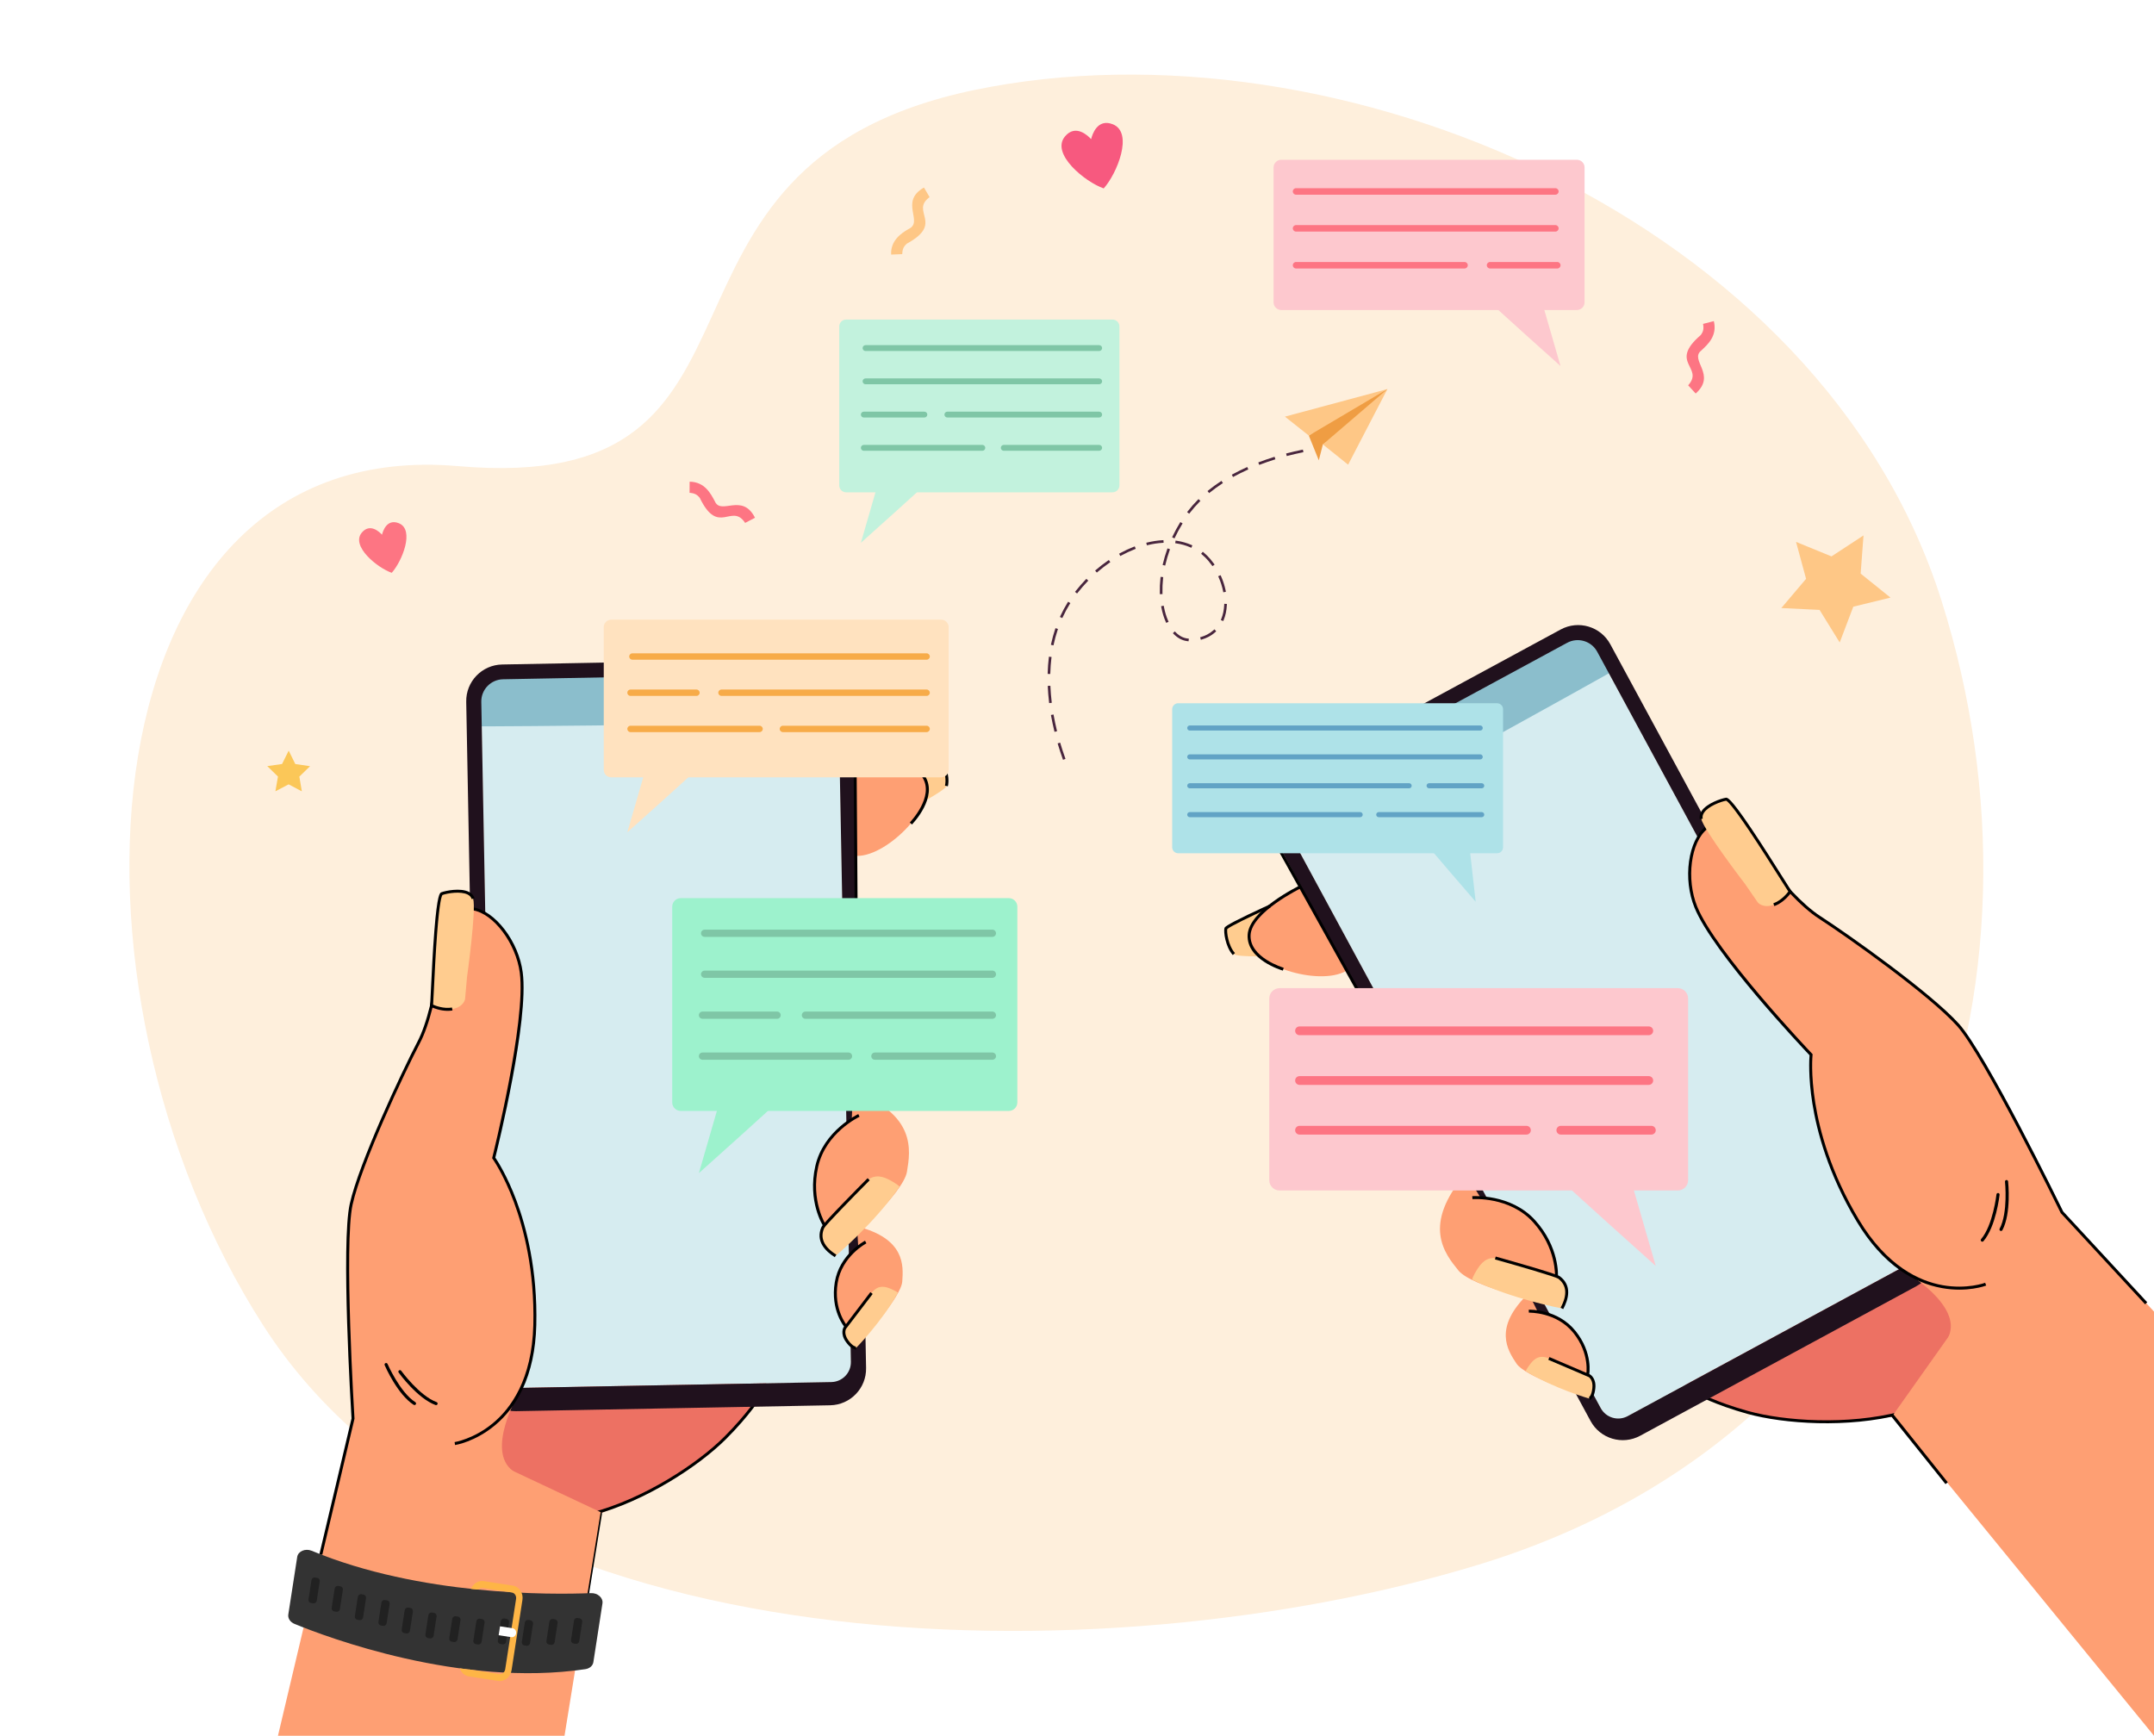 <?xml version="1.0" encoding="utf-8"?>
<!-- Generator: Adobe Illustrator 27.5.0, SVG Export Plug-In . SVG Version: 6.00 Build 0)  -->
<svg version="1.1" id="Layer_1" xmlns="http://www.w3.org/2000/svg" xmlns:xlink="http://www.w3.org/1999/xlink" x="0px" y="0px"
	 viewBox="0 0 2481.75 2000" style="enable-background:new 0 0 2481.75 2000;" xml:space="preserve">
<rect x="0" style="fill:#FFFFFF;" width="2481.75" height="2000"/>
<g>
	<path style="fill:#FEEFDC;" d="M1703.669,1802.844c-431.914,131.974-1143.527,123.934-1400.185-275.311
		c-252-392-208-1028,224.42-990.435c401.525,34.881,178.016-347.376,595.58-433.564c417.564-86.188,974.881,149.84,1113.466,588.643
		S2219.996,1645.078,1703.669,1802.844z"/>
	<g>
		<g>
			<path style="fill:#ED7163;" d="M654.612,1757.351c0,0,179.911-55.016,228.518-164.906
				c48.607-109.889-145.896-155.356-143.164-154.914s-208.279,22.394-227.241,52.971c-18.962,30.577-101.156,157.464-76.567,161.439
				C460.748,1655.917,654.612,1757.351,654.612,1757.351z"/>
		</g>
		<g>
			<path style="fill:#FFCC8F;" d="M1026.966,877.931c0,0,50.62-4.946,56.994-2.463c6.374,2.483,7.288,24.898,6.475,30.142
				c-0.814,5.243-43.88,27.457-43.88,27.457L1026.966,877.931z"/>
		</g>
		<g>
			<path style="fill:#FE9F73;" d="M982.84,876.129c0,0,68.221-5.791,83.37,21.891c15.149,27.681-42.341,88.474-78.742,88.196
				C951.068,985.937,982.84,876.129,982.84,876.129z"/>
		</g>
		<g>
			<path d="M1050.691,950.043c1.25-1.28,30.438-31.629,15.067-55.857c-15.193-23.946-77.985-20.096-80.649-19.92l0.224,3.404
				c0.633-0.043,63.432-3.904,77.545,18.344c13.925,21.95-14.341,51.353-14.628,51.647L1050.691,950.043z"/>
		</g>
		<g>
			<path d="M1088.77,905.238c2.527-11.303-3.699-26.008-5.864-28.409c-3.453-1.156-31.151,0.56-55.785,2.8l-0.309-3.397
				c0.136-0.013,13.778-1.249,27.563-2.166c28.593-1.902,29.899-0.659,30.763,0.167c2.979,2.842,9.771,19.184,6.962,31.749
				L1088.77,905.238z M1083.018,876.872L1083.018,876.872L1083.018,876.872z"/>
		</g>
		<g>
			
				<rect x="634.305" y="1789.854" transform="matrix(0.16 -0.987 0.987 0.16 -1193.674 2180.907)" width="99.634" height="3.411"/>
		</g>
		<g>
			<path d="M682.44,1746.103c61.812-16.455,123.219-57.123,154.117-87.947c27.36-27.292,40.628-48.636,40.758-48.849l-2.904-1.789
				c-0.129,0.209-13.212,21.24-40.263,48.223c-30.586,30.511-91.382,70.772-152.586,87.064L682.44,1746.103z"/>
		</g>
		<g>
			<g>
				<g>
					<path style="fill:#D6ECF0;" d="M554.376,799.852c0.002-0.255,0.01-0.509,0.024-0.761c0.346-8.555,7.049-15.509,15.586-16.176
						c0.252-0.023,0.506-0.04,0.761-0.053c0.085-0.003,0.166-0.016,0.251-0.017l377.486-7.099c0.085-0.002,0.167,0.008,0.251,0.008
						c0.255,0.003,0.51,0.01,0.762,0.024c8.555,0.346,15.515,7.042,16.183,15.579c0.023,0.252,0.041,0.505,0.053,0.76
						c0.003,0.085,0.016,0.166,0.018,0.251l14.76,784.885c0.154,8.164-6.341,14.9-14.498,15.054l-381.831,7.18
						c-8.157,0.153-14.9-6.334-15.054-14.498l-14.76-784.885C554.366,800.019,554.376,799.937,554.376,799.852z"/>
				</g>
			</g>
			<g>
				<path style="fill:#8BBECC;" d="M972.174,787.389l-31.271-20.56l-367.79,7.865l-31.728,28.983c0,0,3.733,32.774,5.765,33.236
					c2.032,0.462,429.06-2.604,428.92-9.172C975.929,821.173,972.174,787.389,972.174,787.389z"/>
			</g>
			<g style="opacity:0.5;">
				<g>
					<g>
						<g>
							<g>
								<path style="fill:#FFFFFF;" d="M933.055,805.567c0.043,2.306,1.453,4.264,3.446,5.113c0.712,0.308,1.507,0.474,2.339,0.458
									c0.824-0.015,1.604-0.211,2.312-0.546c1.96-0.916,3.303-2.934,3.259-5.24c-0.059-3.137-2.656-5.63-5.785-5.571
									C935.49,799.841,932.996,802.43,933.055,805.567z"/>
							</g>
						</g>
					</g>
				</g>
				<g>
					<g>
						<g>
							<g>
								<path style="fill:#FFFFFF;" d="M915.487,805.897c0.043,2.306,1.453,4.264,3.446,5.113c0.712,0.308,1.507,0.474,2.339,0.458
									c0.831-0.016,1.62-0.211,2.32-0.546c1.96-0.923,3.295-2.933,3.252-5.239c-0.059-3.137-2.648-5.63-5.785-5.572
									C917.921,800.171,915.428,802.76,915.487,805.897z"/>
							</g>
						</g>
					</g>
				</g>
				<g>
					<g>
						<g>
							<g>
								<path style="fill:#FFFFFF;" d="M897.919,806.228c0.043,2.306,1.453,4.264,3.446,5.113c0.712,0.308,1.508,0.474,2.339,0.458
									c0.831-0.016,1.62-0.211,2.32-0.546c1.96-0.923,3.295-2.934,3.252-5.239c-0.059-3.137-2.648-5.63-5.785-5.571
									C900.353,800.502,897.86,803.09,897.919,806.228z"/>
							</g>
						</g>
					</g>
				</g>
			</g>
			<g>
				<g>
					<g>
						<g>
							<g>
								<path style="fill:#20111D;" d="M554.53,808.715c-0.266-14.117,10.962-25.767,25.072-26.032l360.279-6.775
									c14.109-0.265,25.767,10.954,26.033,25.071l14.445,768.148c0.238,12.651-9.828,23.094-22.478,23.332l-365.573,6.875
									c-12.643,0.238-23.094-9.82-23.332-22.471L554.53,808.715z M537.166,808.61l14.594,776.053
									c0.438,23.285,19.662,41.801,42.948,41.363l361.784-6.804c23.278-0.438,41.801-19.663,41.363-42.948l-14.594-776.054
									c-0.438-23.285-19.671-41.8-42.948-41.363l-361.784,6.803C555.243,766.1,536.728,785.325,537.166,808.61z"/>
							</g>
						</g>
					</g>
				</g>
			</g>
		</g>
		<path style="fill:#FE9F73;" d="M616.181,1526.858c3.048-122.867-47.338-192.69-47.338-192.69s39.284-156.251,31.722-213.552
			c-6.964-52.825-62.265-101.544-85.033-55.082c-1.923,3.93-3.619,8.545-5.027,13.889c0,0-3.886,41.292-13.31,79.219
			c-3.919,15.795-8.805,31.003-14.768,42.4c-20.281,38.779-67.561,140.466-77.807,186.475c-10.245,46,2.104,247.051,2.104,247.051
			L320.26,2000h330.159l41.654-257.618l-168.042-79.033C524.031,1663.348,613.143,1649.718,616.181,1526.858z"/>
		<g>
			<path style="fill:#FE9F73;" d="M461.693,1588.38c21.02-1.784,87.966-15.146,99.826,2.32c11.861,17.466,35.406,16.09,35.406,16.09
				s-37.438,64.741-6.113,87.965c31.325,23.224-86.476,14.542-85.932,11.175C505.425,1702.563,440.673,1590.164,461.693,1588.38z"/>
		</g>
		<g>
			<g>
				<path style="fill:#FE9F73;" d="M987.469,1413.12c55.451,14.061,53.396,45.072,52.092,63.422
					c-1.304,18.349-46.135,66.891-46.135,66.891s-24.681-7.151-30.273-45.557c-5.592-38.406,25.641-61.748,25.641-61.748
					L987.469,1413.12z"/>
			</g>
			<g>
				<path style="fill:#FFCC8F;" d="M1005.519,1488.066c5.464-5.731,11.308-6.964,19.917-3.391c2.805,1.164,6.849,3.024,9.123,4.788
					c-18.298,33.329-48.171,63.653-48.171,63.653l-1.504-0.435c-2.976-1.691-6.295-4.106-8.914-7.417
					c-6.815-8.615-2.628-15.008-2.628-15.008L1005.519,1488.066z"/>
			</g>
		</g>
		<g>
			<g>
				<path style="fill:#FE9F73;" d="M981.424,1288.807l1.244-31.373c73.331,26.393,66.446,68.172,62.253,92.88
					c-4.193,24.709-71.396,84.605-71.396,84.605s-32.521-12.958-35.029-65.773C935.988,1316.329,981.424,1288.807,981.424,1288.807z
					"/>
			</g>
			<g>
				<path style="fill:#FFCC8F;" d="M997.239,1361.442c8.166-7.049,16.253-7.948,27.455-1.967c3.649,1.948,8.887,5.006,11.738,7.698
					c-29.216,42.774-73.729,79.945-73.729,79.945l-1.981-0.788c-3.812-2.686-7.993-6.399-11.107-11.236
					c-8.103-12.582-1.581-20.697-1.581-20.697L997.239,1361.442z"/>
			</g>
		</g>
		<g>
			<g>
				<path style="fill:#FE9F73;" d="M986.673,1085.342c74.48,22.951,67.889,66.397,64.851,91.274
					c-3.038,24.877-67.38,87.836-67.38,87.836s-33.089-11.431-38.053-64.072c-4.964-52.641,40.782-86.315,40.782-86.315
					L986.673,1085.342z"/>
			</g>
			<g>
				<path style="fill:#FFCC8F;" d="M1004.412,1189.952c7.829-7.422,15.866-8.696,27.333-3.243c3.736,1.777,9.11,4.587,12.084,7.143
					c-27.193,44.088-69.928,83.29-69.928,83.29l-2.016-0.695c-3.933-2.506-8.282-6.021-11.618-10.706
					c-8.679-12.191-2.543-20.601-2.543-20.601L1004.412,1189.952z"/>
			</g>
		</g>
		<g>
			<path d="M988.899,1283.7l1.425,3.099c-0.387,0.179-38.774,18.257-47.611,57.474c-8.857,39.305,8.632,66.698,8.81,66.971
				l-2.854,1.868c-0.759-1.158-18.472-28.81-9.283-69.59C948.6,1302.63,988.497,1283.885,988.899,1283.7z"/>
		</g>
		<g>
			<path d="M999.611,1357.552l2.418,2.405c-19.464,19.568-50.912,51.839-52.435,55.129c-4.999,11.337-0.284,21.628,14.014,30.586
				l-1.81,2.891c-10.971-6.873-22.536-18.5-15.325-34.853C948.534,1409.033,991.099,1366.109,999.611,1357.552z"/>
		</g>
		<g>
			<path d="M995.311,1106.284l1.953,2.797c-0.365,0.255-36.56,25.863-47.397,61.138c-10.783,35.092,11.046,71.356,11.268,71.719
				l-2.908,1.783c-0.939-1.531-22.862-37.915-11.621-74.503C957.794,1132.8,993.784,1107.349,995.311,1106.284z"/>
		</g>
		<g>
			<path d="M954.467,1248.755c-1.003,4.751-3.353,15.875,18.516,29.825l1.835-2.875c-19.879-12.681-17.871-22.186-17.014-26.245
				c0.069-0.33,0.132-0.63,0.181-0.902c1.423-3.67,29.98-37.163,47.711-57.484l-2.569-2.243
				c-14.35,16.447-47.802,55.126-48.488,59.067C954.594,1248.152,954.534,1248.438,954.467,1248.755z M957.999,1248.483
				c-0.001,0.006-0.002,0.011-0.003,0.017C957.998,1248.494,957.998,1248.489,957.999,1248.483z"/>
		</g>
		<g>
			<path d="M996.652,1429.608l1.569,3.029c-0.28,0.145-28.07,14.868-33.08,45.47c-5.003,30.567,10.677,49.078,10.834,49.259
				l-2.571,2.242c-0.693-0.795-16.903-19.83-11.629-52.052C967.058,1445.281,995.446,1430.233,996.652,1429.608z"/>
		</g>
		<g>
			<path d="M1002.777,1488.848l2.712,2.068l-30.718,40.277c-0.324,0.619-2.69,5.715,2.584,13.077
				c5.356,7.476,8.695,7.172,8.728,7.168c-0.06,0.007-0.09,0.018-0.09,0.018l0.786,3.319c-0.258,0.061-0.849,0.153-1.727,0.011
				c-2.086-0.337-5.791-1.996-10.47-8.529c-6.891-9.619-2.88-16.583-2.707-16.874L1002.777,1488.848z"/>
		</g>
		<g>
			<rect x="984.075" y="799.082" transform="matrix(1 -0.007 0.007 1 -6.707 6.961)" width="3.41" height="314.988"/>
		</g>
		<g>
			<g>
				<g>
					<g>
						<g>
							<path style="fill:#000100;" d="M444.146,1570.656c0.911-0.394,1.97,0.025,2.365,0.936
								c0.141,0.326,14.304,32.713,32.038,44.069c0.837,0.536,1.08,1.648,0.544,2.484c-0.18,0.282-0.426,0.496-0.704,0.636
								c-0.549,0.276-1.225,0.264-1.78-0.091c-18.662-11.952-32.806-44.299-33.399-45.67
								C442.815,1572.108,443.237,1571.057,444.146,1570.656z"/>
						</g>
					</g>
				</g>
			</g>
		</g>
		<g>
			<g>
				<g>
					<g>
						<g>
							<path style="fill:#000100;" d="M462.248,1579.452c0.208,0.288,21.025,28.855,40.791,36.119
								c0.933,0.344,1.411,1.377,1.067,2.309c-0.163,0.447-0.485,0.788-0.879,0.986c-0.429,0.216-0.943,0.261-1.429,0.082
								c-20.802-7.645-41.592-36.179-42.466-37.389c-0.582-0.806-0.401-1.929,0.404-2.511
								C460.543,1578.462,461.667,1578.647,462.248,1579.452z"/>
						</g>
					</g>
				</g>
			</g>
		</g>
		<g>
			<path style="fill:#ED7163;" d="M519.441,1065.613c4.209,0.681-2.4,25.526-3.216,30.577c-0.817,5.051-6.992,32.558-6.992,32.558
				l-5.982,1.513l0.135-0.737c-0.181-0.886,9.049-63.315,9.049-63.315S515.232,1064.933,519.441,1065.613z"/>
		</g>
		<g>
			<path d="M402.956,1387.146c10.45-46.924,59.335-151.281,77.96-186.895c5.3-10.129,10.219-24.267,14.624-42.021
				c9.283-37.361,13.228-78.556,13.267-78.967l0.013-0.14l0.036-0.135c1.398-5.305,3.129-10.084,5.145-14.204
				c9.114-18.6,22.135-20.72,31.479-19.209c0.021,0.003,0.043,0.007,0.063,0.01c11.96,1.958,25.051,11.222,35.918,25.415
				c11.127,14.534,18.512,32.075,20.795,49.392c7.329,55.536-28.286,200.272-31.571,213.439c2.393,3.51,13.716,20.859,24.569,50.012
				c11.198,30.08,24.214,79.316,22.633,143.057c-0.699,28.263-6.029,53.109-15.843,73.845c-7.877,16.644-18.64,30.688-31.988,41.744
				c-22.759,18.849-44.836,22.403-45.765,22.545l-0.516-3.372c0.218-0.033,22.067-3.548,44.105-21.8
				c20.4-16.895,45.044-50.222,46.598-113.047c1.566-63.125-11.299-111.868-22.367-141.643
				c-11.995-32.268-24.524-49.833-24.649-50.007l-0.464-0.644l0.194-0.769c0.391-1.56,39.118-156.587,31.684-212.914
				c-4.447-33.734-30.13-67.999-53.882-71.887c-0.019-0.003-0.037-0.006-0.056-0.009c-11.745-1.899-21.382,4.097-27.872,17.342
				c-1.9,3.884-3.541,8.405-4.875,13.441c-0.263,2.708-4.268,42.819-13.339,79.328c-4.47,18.017-9.487,32.411-14.912,42.78
				c-18.564,35.495-67.273,139.445-77.654,186.054c-10.076,45.24,2.019,244.569,2.142,246.577l0.016,0.251l-37.114,156.857
				l-3.32-0.785l36.998-156.367C404.318,1623.155,392.862,1432.464,402.956,1387.146z"/>
		</g>
		<g>
			<path style="fill:#FFCC8F;" d="M509.126,1029.681c7.339-2.652,32.147-6.784,35.995,5.82c3.848,12.604-7.024,90.226-7.024,90.226
				l-2.26,25.462c0,0-1.497,9.26-14.805,11.427c-12.076,1.967-23.57-3.811-23.838-3.975
				C498.043,1152.639,501.787,1032.334,509.126,1029.681z"/>
		</g>
		<g>
			<path d="M508.546,1028.078c5.047-1.824,21.935-5.313,31.695-0.429c3.34,1.671,5.531,4.145,6.511,7.355L543.49,1036
				c-0.707-2.313-2.268-4.046-4.775-5.3c-7.957-3.98-22.852-1.59-28.868,0.535c-0.97,1.056-3.393,7.494-6.144,43.344
				c-1.746,22.77-3,48.973-3.83,66.312c-0.421,8.803-0.685,14.249-0.87,16.721c2.943,1.308,12.16,4.885,21.754,3.322l0.549,3.367
				c-4.202,0.684-8.315,0.479-11.954-0.109c-7.499-1.212-12.981-4.054-13.053-4.099l-0.95-0.585l0.156-1.104
				c0.174-1.231,0.521-8.488,0.961-17.675c0.854-17.847,2.144-44.815,3.958-67.982
				C503.788,1029.798,506.767,1028.72,508.546,1028.078z"/>
		</g>
		<g>
			<g>
				<path style="fill:#333333;" d="M359.116,1786.862c124.927,51.88,274.513,50.706,321.841,48.802
					c7.704-0.31,14.145,5.498,13.16,11.869l-10.463,67.675c-0.639,4.133-4.322,7.33-9.214,8.058
					c-143.737,21.39-298.271-37.008-335.161-52.166c-4.891-2.01-7.783-6.414-7.105-10.801l10.252-66.313
					C343.443,1787.411,351.798,1783.823,359.116,1786.862z"/>
			</g>
			<g>
				<path style="fill:#212121;" d="M665.464,1864.306l2.358,0.364c1.964,0.304,3.31,2.142,3.006,4.106l-3.448,22.304
					c-0.304,1.964-2.142,3.31-4.106,3.006l-2.358-0.365c-1.964-0.303-3.31-2.142-3.006-4.105l3.448-22.305
					C661.662,1865.348,663.5,1864.002,665.464,1864.306z"/>
			</g>
			<g>
				<path style="fill:#212121;" d="M637.102,1865.487l2.358,0.364c1.964,0.304,3.31,2.142,3.006,4.106l-3.448,22.304
					c-0.304,1.964-2.142,3.31-4.106,3.006l-2.358-0.365c-1.964-0.303-3.31-2.142-3.006-4.106l3.448-22.304
					C633.3,1866.529,635.138,1865.183,637.102,1865.487z"/>
			</g>
			<g>
				<path style="fill:#212121;" d="M608.757,1866.561l2.358,0.365c1.964,0.304,3.31,2.142,3.006,4.106l-3.448,22.304
					c-0.304,1.964-2.142,3.31-4.106,3.006l-2.358-0.365c-1.964-0.304-3.31-2.142-3.006-4.106l3.448-22.304
					C604.955,1867.603,606.793,1866.257,608.757,1866.561z"/>
			</g>
			<g>
				<path style="fill:#212121;" d="M581.146,1864.88l2.358,0.364c1.964,0.304,3.31,2.142,3.006,4.106l-3.448,22.304
					c-0.304,1.964-2.142,3.31-4.106,3.007l-2.358-0.365c-1.964-0.304-3.31-2.142-3.006-4.106l3.448-22.305
					C577.344,1865.923,579.182,1864.577,581.146,1864.88z"/>
			</g>
			<g>
				<path style="fill:#212121;" d="M552.932,1865.102l2.358,0.364c1.964,0.304,3.31,2.142,3.006,4.106l-3.448,22.304
					c-0.304,1.964-2.142,3.31-4.106,3.006l-2.358-0.364c-1.964-0.304-3.31-2.142-3.006-4.106l3.448-22.304
					C549.13,1866.144,550.969,1864.798,552.932,1865.102z"/>
			</g>
			<g>
				<path style="fill:#212121;" d="M525.191,1862.269l2.358,0.365c1.964,0.303,3.31,2.142,3.006,4.106l-3.448,22.304
					c-0.304,1.964-2.142,3.31-4.106,3.006l-2.358-0.364c-1.964-0.304-3.31-2.142-3.006-4.106l3.449-22.304
					C521.389,1863.311,523.227,1861.965,525.191,1862.269z"/>
			</g>
			<g>
				<path style="fill:#212121;" d="M497.669,1858.014l2.358,0.364c1.964,0.304,3.31,2.142,3.006,4.106l-3.448,22.304
					c-0.304,1.964-2.142,3.31-4.106,3.006l-2.358-0.365c-1.964-0.304-3.31-2.142-3.006-4.106l3.448-22.304
					C493.867,1859.056,495.706,1857.71,497.669,1858.014z"/>
			</g>
			<g>
				<path style="fill:#212121;" d="M470.368,1852.337l2.358,0.364c1.964,0.303,3.31,2.142,3.006,4.106l-3.448,22.305
					c-0.304,1.964-2.142,3.31-4.106,3.006l-2.358-0.364c-1.964-0.304-3.31-2.142-3.006-4.106l3.448-22.305
					C466.565,1853.38,468.404,1852.033,470.368,1852.337z"/>
			</g>
			<g>
				<path style="fill:#212121;" d="M443.538,1843.606l2.358,0.364c1.964,0.303,3.31,2.142,3.006,4.106l-3.449,22.305
					c-0.303,1.964-2.142,3.31-4.106,3.006l-2.357-0.364c-1.964-0.303-3.31-2.142-3.006-4.106l3.448-22.305
					C439.736,1844.648,441.574,1843.302,443.538,1843.606z"/>
			</g>
			<g>
				<path style="fill:#212121;" d="M416.39,1836.936l2.358,0.364c1.964,0.304,3.31,2.142,3.007,4.106l-3.448,22.305
					c-0.304,1.964-2.142,3.31-4.106,3.006l-2.358-0.364c-1.964-0.304-3.31-2.142-3.006-4.106l3.448-22.304
					C412.588,1837.978,414.426,1836.632,416.39,1836.936z"/>
			</g>
			<g>
				<path style="fill:#212121;" d="M389.692,1827.352l2.358,0.364c1.964,0.304,3.31,2.142,3.006,4.106l-3.448,22.305
					c-0.304,1.964-2.142,3.31-4.106,3.006l-2.358-0.364c-1.964-0.304-3.31-2.142-3.006-4.106l3.448-22.305
					C385.89,1828.394,387.728,1827.048,389.692,1827.352z"/>
			</g>
			<g>
				<path style="fill:#212121;" d="M363.011,1817.661l2.358,0.364c1.964,0.304,3.31,2.142,3.006,4.106l-3.448,22.304
					c-0.304,1.964-2.142,3.31-4.106,3.006l-2.358-0.364c-1.964-0.304-3.31-2.142-3.006-4.106l3.448-22.305
					C359.209,1818.703,361.047,1817.358,363.011,1817.661z"/>
			</g>
			<g>
				<path style="fill:#FEB546;" d="M589.611,1834.92l-33.539-5.185c-1.964-0.304-3.864,0.456-5.205,1.866
					c-2.709-0.269-5.434-0.548-8.184-0.845c2.412-6.045,8.371-9.899,14.612-8.934l33.539,5.185
					c7.349,1.137,12.33,8.521,11.102,16.463l-12.523,81.002c-1.228,7.941-8.206,13.477-15.556,12.341l-33.539-5.185
					c-5.03-0.778-8.948-4.485-10.528-9.292c3.462,0.47,6.943,0.919,10.445,1.339l0.048-0.312c0.398,0.162,0.818,0.283,1.259,0.351
					l33.539,5.185c3.311,0.512,6.455-1.983,7.008-5.56l12.523-81.002C595.166,1838.759,592.922,1835.431,589.611,1834.92z"/>
			</g>
			<g>
				<path style="fill:#FFFFFF;" d="M594.64,1882.026c-0.437,2.825-2.911,4.788-5.526,4.383l-14.589-2.255l1.582-10.232l14.589,2.256
					C593.312,1876.582,595.077,1879.201,594.64,1882.026z"/>
			</g>
		</g>
	</g>
	<g>
		<g>
			<path style="fill:#ED7163;" d="M2220.492,1625.814c0,0-183.668,40.754-280.103-30.93c-96.435-71.684,50.43-207.07,48.27-205.34
				c-2.16,1.73,192.284-83.118,223.848-65.85s165.602,87.197,146.162,102.771C2339.23,1442.037,2220.492,1625.814,2220.492,1625.814
				z"/>
		</g>
		<g>
			<path style="fill:#FFCC8F;" d="M1463.222,1043.948c0,0-46.488,20.633-50.811,25.934c-4.323,5.301,5.923,25.258,9.214,29.42
				c3.291,4.162,51.712,2.278,51.712,2.278L1463.222,1043.948z"/>
		</g>
		<g>
			<path style="fill:#FE9F73;" d="M1500.734,1020.641c0,0-62.221,28.569-61.768,60.121c0.454,31.552,80.432,56.135,111.972,37.96
				S1500.734,1020.641,1500.734,1020.641z"/>
		</g>
		<g>
			<path d="M1478.101,1118.39c-1.718-0.498-42.07-12.53-40.629-41.186c1.425-28.324,57.965-55.906,60.37-57.066l1.482,3.073
				c-0.572,0.274-57.124,27.852-58.446,54.165c-1.305,25.961,37.778,37.624,38.173,37.739L1478.101,1118.39z"/>
		</g>
		<g>
			<path d="M1420.361,1100.445c-8.634-9.55-10.774-27.118-9.582-31.058c0.346-1.144,0.87-2.869,26.689-15.3
				c12.447-5.993,24.928-11.638,25.053-11.694l1.404,3.109c-22.541,10.186-47.49,22.338-49.926,25.045
				c-0.702,3.155,1.124,19.019,8.892,27.611L1420.361,1100.445z M1413.922,1070.639L1413.922,1070.639L1413.922,1070.639z"/>
		</g>
		<g>
			<path d="M2190.734,1629.735c-61.897,16.131-135.371,10.992-177.444-0.61c-37.255-10.272-59.316-22.31-59.534-22.431l1.646-2.988
				c0.216,0.119,21.961,11.975,58.795,22.131c41.648,11.484,114.389,16.57,175.677,0.596L2190.734,1629.735z"/>
		</g>
		<g>
			<g>
				<g>
					<path style="fill:#D6ECF0;" d="M1836.022,743.185c-0.128-0.221-0.26-0.438-0.396-0.65c-4.516-7.275-13.775-10.023-21.532-6.399
						c-0.231,0.104-0.46,0.214-0.688,0.329c-0.075,0.039-0.152,0.068-0.227,0.109L1481.18,916.359
						c-0.075,0.04-0.141,0.089-0.215,0.131c-0.221,0.128-0.438,0.26-0.651,0.396c-7.275,4.516-10.033,13.772-6.408,21.529
						c0.104,0.23,0.214,0.459,0.328,0.687c0.039,0.075,0.068,0.153,0.109,0.227l373.818,690.305
						c3.888,7.18,12.859,9.843,20.033,5.958l335.82-181.855c7.174-3.885,9.846-12.852,5.958-20.033L1836.153,743.4
						C1836.112,743.325,1836.063,743.259,1836.022,743.185z"/>
				</g>
			</g>
			<g>
				<path style="fill:#8BBECC;" d="M1466.3,938.162l17.085-33.297l323.938-174.343l41.889,9.592c0,0,12.896,30.36,11.356,31.763
					s-374.666,209.105-377.78,203.32C1479.676,969.412,1466.3,938.162,1466.3,938.162z"/>
			</g>
			<g style="opacity:0.5;">
				<g>
					<g>
						<g>
							<g>
								<path style="fill:#FFFFFF;" d="M1509.297,934.71c1.098,2.028,0.836,4.427-0.48,6.148c-0.468,0.619-1.078,1.155-1.809,1.551
									c-0.724,0.392-1.5,0.607-2.281,0.664c-2.157,0.169-4.319-0.926-5.418-2.954c-1.494-2.759-0.463-6.208,2.29-7.698
									C1504.358,930.926,1507.803,931.95,1509.297,934.71z"/>
							</g>
						</g>
					</g>
				</g>
				<g>
					<g>
						<g>
							<g>
								<path style="fill:#FFFFFF;" d="M1524.749,926.343c1.098,2.028,0.836,4.427-0.48,6.148c-0.468,0.619-1.078,1.155-1.809,1.551
									c-0.731,0.396-1.514,0.614-2.288,0.668c-2.16,0.162-4.313-0.93-5.411-2.958c-1.494-2.759-0.469-6.204,2.29-7.698
									C1519.809,922.559,1523.254,923.583,1524.749,926.343z"/>
							</g>
						</g>
					</g>
				</g>
				<g>
					<g>
						<g>
							<g>
								<path style="fill:#FFFFFF;" d="M1540.2,917.975c1.098,2.028,0.836,4.427-0.48,6.148c-0.468,0.619-1.078,1.155-1.809,1.551
									c-0.731,0.396-1.514,0.614-2.288,0.668c-2.16,0.162-4.313-0.93-5.411-2.958c-1.494-2.759-0.469-6.204,2.29-7.698
									C1535.26,914.192,1538.705,915.216,1540.2,917.975z"/>
							</g>
						</g>
					</g>
				</g>
			</g>
			<g>
				<g>
					<g>
						<g>
							<g>
								<path style="fill:#20111D;" d="M2206.102,1426.559c6.025,11.127,1.885,25.028-9.234,31.049l-321.521,174.112
									c-11.126,6.025-25.031,1.896-31.056-9.231l-365.847-675.585c-6.724-12.416-2.106-27.923,10.303-34.643l316.865-171.591
									c12.409-6.72,27.919-2.113,34.643,10.303L2206.102,1426.559z M1798.161,725.33l-318.189,172.308
									c-20.473,11.087-28.089,36.674-16.998,57.153l369.613,682.538c11.09,20.48,36.681,28.085,57.153,16.998l318.189-172.308
									c20.48-11.09,28.088-36.674,16.998-57.153l-369.612-682.538C1844.224,721.849,1818.64,714.24,1798.161,725.33z"/>
							</g>
						</g>
					</g>
				</g>
			</g>
		</g>
		<path style="fill:#FE9F73;" d="M2375.726,1396.845c0,0-88.299-181.046-119.876-216.03
			c-31.582-34.99-122.821-100.19-159.574-123.946c-10.804-6.98-22.548-17.808-33.74-29.623
			c-26.885-28.363-50.609-62.382-50.609-62.382c-3.858-3.956-7.608-7.137-11.217-9.61c-42.702-29.218-66.826,40.423-46.863,89.824
			c21.648,53.59,132.809,170.212,132.809,170.212s-9.45,85.584,53.731,191.006c63.169,105.42,147.433,73.383,147.433,73.383
			l-107.301,151.561L2481.75,2000v-488.763L2375.726,1396.845z"/>
		<g>
			<path style="fill:#FE9F73;" d="M2305.136,1383.73c-19.171,8.803-84.012,30.154-85.729,51.197
				c-1.717,21.043-22.885,31.445-22.885,31.445s64.474,37.897,48.655,73.538c-15.82,35.642,82.418-29.946,80.286-32.608
				C2323.33,1504.64,2324.307,1374.928,2305.136,1383.73z"/>
		</g>
		<g>
			<g>
				<path style="fill:#FE9F73;" d="M1761.248,1490.23c-41.329,39.554-24.263,65.528-14.088,80.854
					c10.174,15.326,73.102,35.483,73.102,35.483s17.955-18.382,3.902-54.559c-14.053-36.177-52.733-41.103-52.733-41.103
					L1761.248,1490.23z"/>
			</g>
			<g>
				<path style="fill:#FFCC8F;" d="M1782.462,1564.343c-7.578-2.296-13.271-0.49-19.003,6.86c-1.867,2.395-4.47,6.006-5.581,8.661
					c32.343,19.989,73.278,31.662,73.278,31.662l1.094-1.119c1.757-2.938,3.455-6.675,4.104-10.847
					c1.687-10.854-5.106-14.355-5.106-14.355L1782.462,1564.343z"/>
			</g>
		</g>
		<g>
			<g>
				<path style="fill:#FE9F73;" d="M1705.267,1379.07l-16.538-26.689c-50.813,59.094-24.239,92.059-8.418,111.496
					c15.821,19.437,103.811,38.454,103.811,38.454s21.917-27.298-1.919-74.495C1758.366,1380.638,1705.267,1379.07,1705.267,1379.07
					z"/>
			</g>
			<g>
				<path style="fill:#FFCC8F;" d="M1727.287,1450.071c-10.579-2.112-18.06,1.09-24.861,11.813
					c-2.215,3.493-5.267,8.734-6.423,12.481c46.497,22.831,103.545,33.249,103.545,33.249l1.336-1.662
					c1.994-4.216,3.803-9.507,4.131-15.25c0.853-14.94-8.82-18.79-8.82-18.79L1727.287,1450.071z"/>
			</g>
		</g>
		<g>
			<g>
				<path style="fill:#FE9F73;" d="M1600.465,1204.594c-53.509,56.665-26.369,91.225-11.47,111.378
					c14.899,20.152,101.908,43.244,101.908,43.244s23.164-26.248,1.551-74.504c-21.614-48.255-78.012-55.024-78.012-55.024
					L1600.465,1204.594z"/>
			</g>
			<g>
				<path style="fill:#FFCC8F;" d="M1636.563,1304.368c-10.469-2.602-18.091,0.248-25.384,10.644
					c-2.376,3.386-5.668,8.479-6.996,12.169c45.383,24.97,101.885,38.033,101.885,38.033l1.412-1.598
					c2.188-4.118,4.242-9.32,4.836-15.041c1.547-14.885-7.936-19.18-7.936-19.18L1636.563,1304.368z"/>
			</g>
		</g>
		<g>
			<path d="M1696.247,1378.309l0.287,3.399c0.425-0.035,42.736-3.214,69.746,26.561c27.071,29.841,25.346,62.295,25.326,62.62
				l3.404,0.22c0.09-1.381,1.882-34.171-26.204-65.133C1740.642,1374.929,1696.688,1378.271,1696.247,1378.309z"/>
		</g>
		<g>
			<path d="M1723.307,1447.854l-0.92,3.285c26.578,7.44,69.843,20.031,72.79,22.143c9.935,7.404,10.901,18.682,2.872,33.521l3,1.624
				c6.161-11.386,10.498-27.201-3.833-37.88C1793.118,1467.492,1734.93,1451.108,1723.307,1447.854z"/>
		</g>
		<g>
			<path d="M1603.265,1227.073l-0.322,3.396c0.443,0.042,44.557,4.496,71.365,29.855c26.671,25.227,25.54,67.538,25.526,67.963
				l3.409,0.119c0.063-1.795,1.217-44.257-26.59-70.56C1648.976,1231.667,1605.119,1227.249,1603.265,1227.073z"/>
		</g>
		<g>
			<path d="M1708.423,1330.274c-2.539-3.091-50.704-20.271-71.295-27.515l-1.131,3.217c25.441,8.95,66.792,24.027,69.839,26.521
				c0.176,0.212,0.379,0.443,0.602,0.696c2.745,3.11,9.175,10.393-1.877,31.221l3.013,1.598
				c12.159-22.913,4.634-31.437,1.421-35.077C1708.781,1330.693,1708.588,1330.474,1708.423,1330.274z M1705.797,1332.452
				c-0.004-0.005-0.007-0.009-0.01-0.013C1705.791,1332.443,1705.794,1332.448,1705.797,1332.452z"/>
		</g>
		<g>
			<path d="M1761.379,1509.102l0.127,3.409c0.315-0.012,31.752-0.89,51.188,23.273c19.412,24.136,14.886,47.969,14.839,48.205
				l3.342,0.684c0.212-1.033,4.941-25.584-15.523-51.026C1794.854,1508.163,1762.737,1509.052,1761.379,1509.102z"/>
		</g>
		<g>
			<path d="M1785.233,1563.672l-1.342,3.136l46.574,19.917c0.587,0.379,5.156,3.649,4.194,12.653
				c-0.978,9.144-4.033,10.525-4.065,10.538c0.056-0.024,0.087-0.029,0.087-0.029l0.951,3.276c0.255-0.074,0.814-0.285,1.508-0.841
				c1.65-1.321,4.056-4.589,4.91-12.58c1.258-11.766-5.663-15.85-5.958-16.018L1785.233,1563.672z"/>
		</g>
		<g>
			
				<rect x="1536.102" y="934.603" transform="matrix(0.874 -0.486 0.486 0.874 -337.053 886.121)" width="3.41" height="314.988"/>
		</g>
		<g>
			<g>
				<g>
					<g>
						<g>
							<path style="fill:#000100;" d="M2311.675,1359.662c-0.987,0.106-1.702,0.992-1.597,1.98
								c0.038,0.353,3.667,35.515-6.17,54.134c-0.464,0.879-0.128,1.966,0.75,2.43c0.295,0.157,0.615,0.222,0.926,0.207
								c0.614-0.03,1.196-0.374,1.504-0.956c10.353-19.594,6.726-54.712,6.566-56.198
								C2313.549,1360.27,2312.663,1359.563,2311.675,1359.662z"/>
						</g>
					</g>
				</g>
			</g>
		</g>
		<g>
			<g>
				<g>
					<g>
						<g>
							<path style="fill:#000100;" d="M2300.255,1376.234c-0.039,0.353-4.081,35.468-17.704,51.527
								c-0.642,0.758-0.549,1.893,0.208,2.535c0.362,0.308,0.811,0.447,1.25,0.425c0.48-0.024,0.949-0.238,1.284-0.633
								c14.336-16.9,18.371-51.974,18.536-53.458c0.109-0.988-0.602-1.877-1.589-1.986
								C2301.251,1374.532,2300.364,1375.248,2300.255,1376.234z"/>
						</g>
					</g>
				</g>
			</g>
		</g>
		<g>
			<path style="fill:#ED7163;" d="M1997.348,957.249c-3.328,2.666,14.663,21.032,17.862,25.025
				c3.199,3.993,22.124,24.888,22.124,24.888l5.951-1.631l-0.48-0.575c-0.279-0.86-39.067-50.641-39.067-50.641
				S2000.675,954.584,1997.348,957.249z"/>
		</g>
		<g>
			<path d="M2257.116,1179.673c-32.21-35.687-126.162-102.42-159.915-124.236c-9.602-6.204-20.848-16.083-33.427-29.364
				c-26.484-27.94-50.211-61.846-50.448-62.185l-0.08-0.115l-0.098-0.1c-3.83-3.928-7.691-7.234-11.475-9.827
				c-17.094-11.696-29.47-7.126-36.857-1.209c-0.017,0.014-0.034,0.027-0.05,0.04c-9.443,7.596-16.272,22.107-18.736,39.811
				c-2.523,18.129-0.308,37.032,6.236,53.227c20.981,51.94,123.277,160.349,132.622,170.189c-0.354,4.233-1.66,24.909,3.257,55.625
				c5.074,31.693,18.002,80.952,50.78,135.642c14.532,24.252,31.411,43.247,50.166,56.458
				c15.054,10.603,31.339,17.523,48.402,20.569c29.092,5.191,50.055-2.592,50.933-2.926l-1.212-3.188
				c-0.206,0.079-20.951,7.784-49.121,2.756c-26.076-4.653-63.94-21.515-96.242-75.421c-32.46-54.162-45.278-102.918-50.314-134.282
				c-5.458-33.99-3.208-55.448-3.184-55.661l0.086-0.789l-0.547-0.574c-1.109-1.165-111.182-116.996-132.462-169.676
				c-12.749-31.548-7.279-74.018,11.475-89.103c0.015-0.012,0.029-0.023,0.044-0.035c9.285-7.439,20.626-6.968,32.798,1.361
				c3.567,2.444,7.222,5.57,10.864,9.295c1.563,2.227,24.808,35.16,50.687,62.463c12.765,13.477,24.223,23.531,34.052,29.882
				c33.641,21.744,127.239,88.208,159.234,123.656c31.056,34.406,118.727,213.827,119.609,215.635l0.11,0.227l97.178,105.032
				l2.502-2.318l-96.836-104.662C2372.197,1385.728,2288.225,1214.139,2257.116,1179.673z"/>
		</g>
		<g>
			<path style="fill:#FFCC8F;" d="M1988.622,920.899c-7.694,1.307-31.317,9.933-28.457,22.797
				c2.86,12.864,50.562,75.057,50.562,75.057l14.51,21.045c0,0,5.864,7.321,18.513,2.651c11.478-4.238,18.634-14.928,18.786-15.203
				C2058.84,1022.441,1996.316,919.591,1988.622,920.899z"/>
		</g>
		<g>
			<path d="M1988.337,919.217c-5.291,0.899-21.706,6.182-27.794,15.241c-2.083,3.1-2.771,6.332-2.043,9.608l3.329-0.74
				c-0.524-2.361-0.02-4.639,1.544-6.965c4.964-7.384,19.103-12.642,25.385-13.755c1.364,0.442,6.645,4.85,26.7,34.693
				c12.737,18.955,26.737,41.14,36.001,55.82c4.703,7.453,7.616,12.063,8.994,14.123c-1.917,2.588-8.175,10.241-17.295,13.607
				l1.181,3.2c3.993-1.475,7.472-3.679,10.349-5.984c5.928-4.749,9.3-9.923,9.34-9.997l0.538-0.977l-0.68-0.884
				c-0.758-0.985-4.635-7.13-9.543-14.908c-9.535-15.11-23.943-37.943-36.935-57.21
				C1993.325,918.37,1990.202,918.9,1988.337,919.217z"/>
		</g>
	</g>
	<g>
		<path style="fill:#F7597F;" d="M1271.634,217.109c15.261-16.921,34.68-64.305,10.527-73.911
			c-17.985-7.155-23.853,12.285-25.017,17.141c-3.351-3.705-17.813-17.957-30.172-3.062c-16.599,20.004,23.147,52.294,44.649,59.834
			L1271.634,217.109z"/>
	</g>
	<g>
		<path style="fill:#FD7583;" d="M451.343,660.013c11.799-13.083,26.814-49.719,8.139-57.146
			c-13.906-5.532-18.443,9.499-19.343,13.253c-2.591-2.865-13.772-13.884-23.329-2.367c-12.834,15.467,17.897,40.432,34.522,46.263
			L451.343,660.013z"/>
	</g>
	<g>
		<g>
			<g>
				<g>
					<polygon style="fill:#FBC758;" points="340.217,880.341 332.632,864.897 324.987,880.312 307.956,882.753 320.253,894.786 
						317.312,911.739 332.557,903.762 347.771,911.798 344.895,894.834 357.239,882.848 					"/>
				</g>
			</g>
		</g>
	</g>
	<g>
		<g>
			<g>
				<g>
					<polygon style="fill:#FEC786;" points="2096.431,702.767 2119.63,740.282 2135.295,699.049 2178.142,688.579 2143.769,660.939 
						2147.052,616.953 2110.142,641.103 2069.323,624.389 2080.886,666.955 2052.376,700.61 					"/>
				</g>
			</g>
		</g>
	</g>
	<g>
		<g>
			<g>
				<g>
					<g>
						<g>
							<path style="fill:#FEC786;" d="M1046.884,263.852c-8.347,4.702-20.941,13.251-20.158,29.494l12.812-0.54
								c0.15-5.639,1.536-8.794,5.337-12.085c43.348-23.585,3.37-36.888,26.184-53.578l-6.505-11.05
								C1035.761,232.465,1064.61,255.642,1046.884,263.852z"/>
						</g>
					</g>
				</g>
			</g>
		</g>
	</g>
	<g>
		<g>
			<g>
				<g>
					<g>
						<g>
							<path style="fill:#FD7583;" d="M1959.487,386.127c-37.474,32.102,4.383,36.776-14.449,57.856l8.661,9.45
								c24.401-21.716-7.324-38.457,6.3-49.426c7.805-7.222,18.77-17.116,14.604-34.011l-12.414,3.199
								C1963.217,378.741,1962.518,382.115,1959.487,386.127z"/>
						</g>
					</g>
				</g>
			</g>
		</g>
	</g>
	<g>
		<g>
			<g>
				<g>
					<g>
						<g>
							<path style="fill:#FD7583;" d="M806.302,573.754c21.448,44.439,36.673,5.171,52.235,28.768l11.351-5.955
								c-14.751-29.144-39.051-2.758-46.169-18.734c-4.985-9.393-11.745-22.524-29.143-22.819l-0.084,12.82
								C800.116,568.259,803.199,569.798,806.302,573.754z"/>
						</g>
					</g>
				</g>
			</g>
		</g>
	</g>
	<g>
		<g>
			<g>
				<g>
					<g>
						<g>
							<g>
								<g>
									<path style="fill:#49263E;" d="M1227.624,874.433l-2.857,1.024l-0.511-1.429c-1.878-5.242-3.646-10.625-5.255-16
										l-0.435-1.454l2.907-0.87l0.435,1.454c1.593,5.324,3.344,10.656,5.204,15.848L1227.624,874.433z M1217.912,842.537
										l-2.95,0.713l-0.355-1.476c-1.328-5.496-2.5-11.039-3.485-16.475l-0.271-1.493l2.986-0.541l0.271,1.493
										c0.974,5.379,2.135,10.864,3.448,16.304L1217.912,842.537z M1392.154,733.905c-0.003,0.001-0.005,0.003-0.008,0.004
										c-2.212,1.133-4.602,2.09-7.103,2.841l-1.453,0.437l-0.873-2.906l1.453-0.437c2.326-0.699,4.544-1.586,6.592-2.635
										c0.003-0.001,0.005-0.003,0.008-0.004c2.692-1.379,5.164-3.079,7.348-5.05l1.126-1.017l2.034,2.253l-1.126,1.017
										C1397.772,730.555,1395.08,732.405,1392.154,733.905z M1369.397,738.92l-1.507-0.182
										c-5.645-0.682-10.843-3.386-15.45-8.035l-1.068-1.078l2.155-2.137l1.069,1.078c4.114,4.152,8.71,6.56,13.659,7.159
										l1.507,0.182L1369.397,738.92z M1409.386,715.604l-2.812-1.143l0.571-1.406c1.927-4.741,3.046-10.058,3.326-15.805
										l0.074-1.516l3.031,0.148l-0.073,1.515c-0.297,6.088-1.49,11.741-3.547,16.801L1409.386,715.604z M1211.822,809.795
										l-3.013,0.352l-0.176-1.507c-0.663-5.668-1.127-11.32-1.381-16.797l-0.071-1.516l3.032-0.14l0.071,1.516
										c0.25,5.407,0.708,10.987,1.362,16.585L1211.822,809.795z M1346.42,716.473l-2.78,1.216l-0.609-1.39
										c-2.138-4.883-3.801-10.371-4.943-16.313l-0.286-1.49l2.98-0.573l0.286,1.49c1.1,5.72,2.695,10.992,4.743,15.669
										L1346.42,716.473z M1412.421,681.862l-2.974,0.608l-0.303-1.488c-1.078-5.279-2.756-10.532-4.989-15.614l-0.61-1.389
										l2.778-1.221l0.61,1.389c2.319,5.279,4.064,10.738,5.184,16.228L1412.421,681.862z M1210.094,776.595l-3.034-0.094
										l0.048-1.518c0.179-5.705,0.598-11.366,1.247-16.825l0.179-1.507l3.014,0.358l-0.179,1.506
										c-0.638,5.373-1.051,10.946-1.228,16.564L1210.094,776.595z M1339.377,684.544l-3.034,0.081l-0.04-1.517
										c-0.148-5.493,0.096-11.186,0.72-16.921l0.164-1.509l3.016,0.329l-0.164,1.509c-0.609,5.598-0.847,11.153-0.704,16.511
										L1339.377,684.544z M1396.932,652.345l-0.886-1.232c-1.258-1.753-2.592-3.456-3.964-5.061
										c-2.17-2.539-4.539-4.884-7.042-6.971l-1.165-0.971l1.943-2.331l1.166,0.971c2.634,2.195,5.126,4.661,7.406,7.33
										c1.427,1.669,2.815,3.439,4.124,5.262l0.885,1.233L1396.932,652.345z M1213.785,743.638l-2.965-0.648l0.323-1.482
										c1.214-5.554,2.714-11.035,4.462-16.291l0.478-1.44l2.88,0.957l-0.479,1.44c-1.713,5.155-3.185,10.532-4.375,15.98
										L1213.785,743.638z M1342.497,651.682l-2.956-0.689l0.345-1.478c1.262-5.411,2.865-10.867,4.762-16.218l0.508-1.43
										l2.861,1.014l-0.507,1.431c-1.861,5.245-3.431,10.592-4.668,15.893L1342.497,651.682z M1223.948,712.159l-2.753-1.278
										l0.638-1.376c2.374-5.112,5.068-10.12,8.007-14.884l0.797-1.292l2.582,1.594l-0.797,1.292
										c-2.876,4.662-5.511,9.563-7.835,14.568L1223.948,712.159z M1372.599,631.176l-1.392-0.604
										c-4.862-2.109-10.138-3.602-15.68-4.438l-1.5-0.227l0.453-3l1.501,0.226c5.801,0.877,11.331,2.443,16.434,4.655
										l1.392,0.604L1372.599,631.176z M1240.988,683.856l-2.383-1.879l0.938-1.191c3.473-4.404,7.203-8.689,11.09-12.734
										l1.051-1.095l2.19,2.102l-1.051,1.094c-3.819,3.975-7.484,8.184-10.895,12.511L1240.988,683.856z M1353.215,620.375
										l-2.737-1.309l0.654-1.369c2.398-5.015,5.104-10.011,8.039-14.846l0.788-1.298l2.594,1.576l-0.787,1.297
										c-2.884,4.75-5.54,9.656-7.895,14.581L1353.215,620.375z M1340.667,625.392l-1.515,0.096
										c-5.275,0.331-10.751,1.168-16.273,2.484l-1.477,0.351l-0.703-2.952l1.476-0.353c5.691-1.356,11.338-2.217,16.786-2.56
										l1.515-0.095L1340.667,625.392z M1263.735,659.751l-1.971-2.307l1.153-0.986c4.302-3.677,8.805-7.146,13.381-10.313
										l1.248-0.863l1.727,2.495l-1.249,0.864c-4.492,3.108-8.911,6.514-13.135,10.123L1263.735,659.751z M1308.547,632.398
										l-1.412,0.556c-5.007,1.969-10.051,4.325-14.996,7.003l-1.333,0.722l-1.446-2.669l1.335-0.722
										c5.038-2.733,10.207-5.144,15.329-7.159l1.412-0.555L1308.547,632.398z M1370.151,591.926l-2.403-1.853l0.927-1.202
										c3.376-4.375,7.132-8.652,11.167-12.714l1.069-1.076l2.153,2.139l-1.07,1.077c-3.944,3.971-7.618,8.153-10.917,12.429
										L1370.151,591.926z M1501.746,521.04l-1.487,0.305c-5.419,1.109-10.882,2.374-16.24,3.757l-1.469,0.38l-0.76-2.938
										l1.469-0.379c5.407-1.397,10.921-2.672,16.391-3.793l1.486-0.304L1501.746,521.04z M1469.444,529.232l-1.448,0.456
										c-5.357,1.688-10.652,3.521-15.74,5.45l-1.418,0.538l-1.076-2.837l1.419-0.538c5.139-1.948,10.491-3.802,15.904-5.508
										l1.446-0.456L1469.444,529.232z M1393.135,568.173l-1.904-2.363l1.182-0.952c4.264-3.436,8.859-6.778,13.654-9.933
										l1.268-0.834l1.668,2.535l-1.268,0.834c-4.716,3.103-9.23,6.387-13.419,9.761L1393.135,568.173z M1438.266,540.895
										l-1.382,0.627c-5.118,2.324-10.052,4.775-14.892,7.407l-1.332,0.725l-1.451-2.665l1.333-0.726
										c4.897-2.668,9.9-5.152,15.088-7.505l1.38-0.627L1438.266,540.895z"/>
								</g>
							</g>
						</g>
					</g>
				</g>
			</g>
		</g>
		<g>
			<g>
				<g>
					<g>
						<g>
							<g>
								<path style="fill:#EF9D43;" d="M1519.465,530.396l4.692-18.307c0,0,52.051-33.727,52.625-34.504
									c0.574-0.776,21.717-29.248,21.717-29.248l-36.611,15.866l-53.928,37.676L1519.465,530.396z"/>
							</g>
						</g>
					</g>
				</g>
			</g>
			<g>
				<g>
					<g>
						<g>
							<g>
								<polygon style="fill:#FEC786;" points="1480.44,480.062 1598.5,448.337 1507.96,501.879 								"/>
							</g>
						</g>
					</g>
				</g>
			</g>
			<g>
				<g>
					<g>
						<g>
							<g>
								<polygon style="fill:#FEC786;" points="1524.157,512.089 1553.251,535.426 1598.5,448.337 								"/>
							</g>
						</g>
					</g>
				</g>
			</g>
		</g>
	</g>
	<g>
		<polygon points="2244.143,1707.934 2241.48,1710.067 2179.187,1632.308 2181.109,1629.095 		"/>
	</g>
	<g>
		<g>
			<g>
				<path style="fill:#9DF2CD;" d="M784.329,1280.06h377.984c5.43,0,9.831-4.402,9.831-9.831v-225.536
					c0-5.43-4.402-9.831-9.831-9.831H784.329c-5.43,0-9.831,4.401-9.831,9.831v225.536
					C774.497,1275.659,778.899,1280.06,784.329,1280.06z"/>
			</g>
		</g>
		<g>
			<g>
				<g>
					<path style="fill:#7FC6A6;" d="M811.84,1079.506h331.574c2.295,0,4.155-1.86,4.155-4.155c0-2.295-1.86-4.155-4.155-4.155
						H811.84c-2.295,0-4.155,1.86-4.155,4.155C807.685,1077.646,809.545,1079.506,811.84,1079.506z"/>
				</g>
			</g>
		</g>
		<g>
			<g>
				<g>
					<path style="fill:#7FC6A6;" d="M811.84,1126.698h331.574c2.295,0,4.155-1.86,4.155-4.155c0-2.295-1.86-4.155-4.155-4.155
						H811.84c-2.295,0-4.155,1.86-4.155,4.155C807.685,1124.839,809.545,1126.698,811.84,1126.698z"/>
				</g>
			</g>
		</g>
		<g>
			<g>
				<g>
					<path style="fill:#7FC6A6;" d="M927.974,1173.89h215.44c2.295,0,4.155-1.86,4.155-4.155s-1.86-4.155-4.155-4.155h-215.44
						c-2.295,0-4.155,1.86-4.155,4.155S925.679,1173.89,927.974,1173.89z"/>
				</g>
			</g>
		</g>
		<g>
			<g>
				<g>
					<path style="fill:#7FC6A6;" d="M809.379,1173.89h85.972c2.295,0,4.155-1.86,4.155-4.155s-1.86-4.155-4.155-4.155h-85.972
						c-2.295,0-4.155,1.86-4.155,4.155S807.083,1173.89,809.379,1173.89z"/>
				</g>
			</g>
		</g>
		<g>
			<g>
				<g>
					<path style="fill:#7FC6A6;" d="M1007.995,1221.083h135.42c2.295,0,4.155-1.86,4.155-4.155c0-2.295-1.86-4.155-4.155-4.155
						h-135.42c-2.295,0-4.155,1.86-4.155,4.155C1003.84,1219.223,1005.7,1221.083,1007.995,1221.083z"/>
				</g>
			</g>
		</g>
		<g>
			<g>
				<g>
					<path style="fill:#7FC6A6;" d="M809.379,1221.083h168.25c2.295,0,4.155-1.86,4.155-4.155c0-2.295-1.86-4.155-4.155-4.155
						h-168.25c-2.295,0-4.155,1.86-4.155,4.155C805.224,1219.223,807.083,1221.083,809.379,1221.083z"/>
				</g>
			</g>
		</g>
		<g>
			<g>
				<path style="fill:#9DF2CD;" d="M896.096,1269.221c-0.41,1.642-90.872,82.483-90.872,82.483l24.363-84.18L896.096,1269.221z"/>
			</g>
		</g>
	</g>
	<g>
		<g>
			<g>
				<path style="fill:#C2F2DD;" d="M974.897,567.27h306.871c4.408,0,7.982-3.573,7.982-7.982V376.185
					c0-4.408-3.573-7.982-7.982-7.982H974.897c-4.408,0-7.982,3.573-7.982,7.982v183.104
					C966.915,563.697,970.489,567.27,974.897,567.27z"/>
			</g>
		</g>
		<g>
			<g>
				<g>
					<path style="fill:#7FC6A6;" d="M997.232,404.448h269.193c1.864,0,3.373-1.51,3.373-3.373c0-1.863-1.51-3.373-3.373-3.373
						H997.232c-1.863,0-3.373,1.51-3.373,3.373C993.859,402.938,995.369,404.448,997.232,404.448z"/>
				</g>
			</g>
		</g>
		<g>
			<g>
				<g>
					<path style="fill:#7FC6A6;" d="M997.232,442.762h269.193c1.864,0,3.373-1.51,3.373-3.373c0-1.863-1.51-3.373-3.373-3.373
						H997.232c-1.863,0-3.373,1.51-3.373,3.373C993.859,441.252,995.369,442.762,997.232,442.762z"/>
				</g>
			</g>
		</g>
		<g>
			<g>
				<g>
					<path style="fill:#7FC6A6;" d="M1091.517,481.075h174.908c1.864,0,3.373-1.51,3.373-3.373c0-1.863-1.51-3.373-3.373-3.373
						h-174.908c-1.864,0-3.373,1.51-3.373,3.373C1088.144,479.565,1089.654,481.075,1091.517,481.075z"/>
				</g>
			</g>
		</g>
		<g>
			<g>
				<g>
					<path style="fill:#7FC6A6;" d="M995.234,481.075h69.797c1.863,0,3.373-1.51,3.373-3.373c0-1.863-1.51-3.373-3.373-3.373
						h-69.797c-1.863,0-3.373,1.51-3.373,3.373C991.861,479.565,993.37,481.075,995.234,481.075z"/>
				</g>
			</g>
		</g>
		<g>
			<g>
				<g>
					<path style="fill:#7FC6A6;" d="M1156.483,519.389h109.942c1.864,0,3.373-1.51,3.373-3.373s-1.51-3.373-3.373-3.373h-109.942
						c-1.863,0-3.373,1.51-3.373,3.373S1154.619,519.389,1156.483,519.389z"/>
				</g>
			</g>
		</g>
		<g>
			<g>
				<g>
					<path style="fill:#7FC6A6;" d="M995.234,519.389h136.595c1.863,0,3.373-1.51,3.373-3.373s-1.51-3.373-3.373-3.373H995.234
						c-1.863,0-3.373,1.51-3.373,3.373S993.37,519.389,995.234,519.389z"/>
				</g>
			</g>
		</g>
		<g>
			<g>
				<path style="fill:#C2F2DD;" d="M1065.636,558.47c-0.333,1.333-73.775,66.965-73.775,66.965l19.779-68.342L1065.636,558.47z"/>
			</g>
		</g>
	</g>
	<g>
		<g>
			<g>
				<path style="fill:#FFE2BF;" d="M704.304,895.697h380.011c4.799,0,8.69-3.891,8.69-8.69V722.672c0-4.799-3.891-8.69-8.69-8.69
					H704.304c-4.799,0-8.69,3.891-8.69,8.69v164.335C695.615,891.807,699.505,895.697,704.304,895.697z"/>
			</g>
		</g>
		<g>
			<g>
				<g>
					<path style="fill:#F7AB48;" d="M728.622,760.141h338.99c2.029,0,3.673-1.644,3.673-3.673c0-2.029-1.644-3.672-3.673-3.672
						h-338.99c-2.029,0-3.673,1.644-3.673,3.672C724.949,758.497,726.593,760.141,728.622,760.141z"/>
				</g>
			</g>
		</g>
		<g>
			<g>
				<g>
					<path style="fill:#F7AB48;" d="M831.272,801.854h236.34c2.029,0,3.673-1.644,3.673-3.673s-1.644-3.672-3.673-3.672h-236.34
						c-2.029,0-3.673,1.644-3.673,3.672S829.243,801.854,831.272,801.854z"/>
				</g>
			</g>
		</g>
		<g>
			<g>
				<g>
					<path style="fill:#F7AB48;" d="M726.446,801.854h75.99c2.029,0,3.673-1.644,3.673-3.673s-1.644-3.672-3.673-3.672h-75.99
						c-2.029,0-3.672,1.644-3.672,3.672S724.417,801.854,726.446,801.854z"/>
				</g>
			</g>
		</g>
		<g>
			<g>
				<g>
					<path style="fill:#F7AB48;" d="M902.001,843.567h165.61c2.029,0,3.673-1.644,3.673-3.673c0-2.029-1.644-3.673-3.673-3.673
						h-165.61c-2.029,0-3.672,1.644-3.672,3.673C898.329,841.923,899.973,843.567,902.001,843.567z"/>
				</g>
			</g>
		</g>
		<g>
			<g>
				<g>
					<path style="fill:#F7AB48;" d="M726.446,843.567h148.715c2.029,0,3.672-1.644,3.672-3.673c0-2.029-1.644-3.673-3.672-3.673
						H726.446c-2.029,0-3.672,1.644-3.672,3.673C722.773,841.923,724.417,843.567,726.446,843.567z"/>
				</g>
			</g>
		</g>
		<g>
			<g>
				<path style="fill:#FFE2BF;" d="M803.094,886.116c-0.363,1.451-80.321,72.906-80.321,72.906l21.534-74.406L803.094,886.116z"/>
			</g>
		</g>
	</g>
	<g>
		<g>
			<g>
				<path style="fill:#FDC8CE;" d="M1933.053,1371.743h-458.73c-6.589,0-11.931-5.342-11.931-11.931v-209.291
					c0-6.589,5.342-11.931,11.931-11.931h458.73c6.589,0,11.931,5.342,11.931,11.931v209.291
					C1944.984,1366.401,1939.642,1371.743,1933.053,1371.743z"/>
			</g>
		</g>
		<g>
			<g>
				<g>
					<path style="fill:#FD7583;" d="M1899.664,1192.771h-402.406c-2.786,0-5.043-2.258-5.043-5.042c0-2.785,2.257-5.043,5.043-5.043
						h402.406c2.786,0,5.043,2.258,5.043,5.043C1904.707,1190.513,1902.449,1192.771,1899.664,1192.771z"/>
				</g>
			</g>
		</g>
		<g>
			<g>
				<g>
					<path style="fill:#FD7583;" d="M1899.664,1250.045h-402.406c-2.786,0-5.043-2.257-5.043-5.043c0-2.785,2.257-5.042,5.043-5.042
						h402.406c2.786,0,5.043,2.257,5.043,5.042C1904.707,1247.788,1902.449,1250.045,1899.664,1250.045z"/>
				</g>
			</g>
		</g>
		<g>
			<g>
				<g>
					<path style="fill:#FD7583;" d="M1758.721,1307.318h-261.463c-2.786,0-5.043-2.257-5.043-5.043c0-2.786,2.257-5.042,5.043-5.042
						h261.463c2.786,0,5.043,2.257,5.043,5.042C1763.764,1305.061,1761.507,1307.318,1758.721,1307.318z"/>
				</g>
			</g>
		</g>
		<g>
			<g>
				<g>
					<path style="fill:#FD7583;" d="M1902.651,1307.318h-104.337c-2.786,0-5.043-2.257-5.043-5.043c0-2.786,2.257-5.042,5.043-5.042
						h104.337c2.786,0,5.042,2.257,5.042,5.042C1907.694,1305.061,1905.437,1307.318,1902.651,1307.318z"/>
				</g>
			</g>
		</g>
		<g>
			<g>
				<path style="fill:#FDC8CE;" d="M1797.41,1358.588c0.498,1.992,110.284,100.104,110.284,100.104l-29.567-102.162
					L1797.41,1358.588z"/>
			</g>
		</g>
	</g>
	<g>
		<g>
			<g>
				<path style="fill:#FDC8CE;" d="M1816.818,357.213h-340.595c-4.893,0-8.859-3.966-8.859-8.859V192.961
					c0-4.893,3.966-8.859,8.859-8.859h340.595c4.893,0,8.859,3.966,8.859,8.859v155.393
					C1825.677,353.246,1821.71,357.213,1816.818,357.213z"/>
			</g>
		</g>
		<g>
			<g>
				<g>
					<path style="fill:#FD7583;" d="M1792.027,224.331h-298.776c-2.068,0-3.744-1.676-3.744-3.744c0-2.068,1.676-3.744,3.744-3.744
						h298.776c2.068,0,3.744,1.676,3.744,3.744C1795.772,222.654,1794.096,224.331,1792.027,224.331z"/>
				</g>
			</g>
		</g>
		<g>
			<g>
				<g>
					<path style="fill:#FD7583;" d="M1792.027,266.855h-298.776c-2.068,0-3.744-1.676-3.744-3.744c0-2.068,1.676-3.744,3.744-3.744
						h298.776c2.068,0,3.744,1.676,3.744,3.744C1795.772,265.179,1794.096,266.855,1792.027,266.855z"/>
				</g>
			</g>
		</g>
		<g>
			<g>
				<g>
					<path style="fill:#FD7583;" d="M1687.381,309.379h-194.13c-2.068,0-3.744-1.676-3.744-3.744c0-2.068,1.676-3.744,3.744-3.744
						h194.13c2.068,0,3.744,1.676,3.744,3.744C1691.125,307.703,1689.449,309.379,1687.381,309.379z"/>
				</g>
			</g>
		</g>
		<g>
			<g>
				<g>
					<path style="fill:#FD7583;" d="M1794.246,309.379h-77.468c-2.068,0-3.744-1.676-3.744-3.744c0-2.068,1.676-3.744,3.744-3.744
						h77.468c2.068,0,3.744,1.676,3.744,3.744C1797.99,307.703,1796.314,309.379,1794.246,309.379z"/>
				</g>
			</g>
		</g>
		<g>
			<g>
				<path style="fill:#FDC8CE;" d="M1716.106,347.446c0.37,1.479,81.883,74.324,81.883,74.324l-21.953-75.853L1716.106,347.446z"/>
			</g>
		</g>
	</g>
	<g>
		<g>
			<g>
				<path style="fill:#AEE2E8;" d="M1724.834,983.173h-367.352c-3.828,0-6.932-3.103-6.932-6.932V817.224
					c0-3.828,3.103-6.932,6.932-6.932h367.352c3.828,0,6.932,3.103,6.932,6.932v159.017
					C1731.766,980.069,1728.662,983.173,1724.834,983.173z"/>
			</g>
		</g>
		<g>
			<g>
				<g>
					<path style="fill:#61A3C5;" d="M1705.437,841.769h-334.63c-1.618,0-2.93-1.312-2.93-2.929s1.311-2.93,2.93-2.93h334.63
						c1.618,0,2.93,1.312,2.93,2.93S1707.055,841.769,1705.437,841.769z"/>
				</g>
			</g>
		</g>
		<g>
			<g>
				<g>
					<path style="fill:#61A3C5;" d="M1705.437,875.043h-334.63c-1.618,0-2.93-1.311-2.93-2.93c0-1.618,1.311-2.929,2.93-2.929
						h334.63c1.618,0,2.93,1.311,2.93,2.929C1708.366,873.732,1707.055,875.043,1705.437,875.043z"/>
				</g>
			</g>
		</g>
		<g>
			<g>
				<g>
					<path style="fill:#61A3C5;" d="M1623.555,908.316h-252.748c-1.618,0-2.93-1.311-2.93-2.93c0-1.618,1.311-2.929,2.93-2.929
						h252.748c1.618,0,2.93,1.311,2.93,2.929C1626.484,907.005,1625.173,908.316,1623.555,908.316z"/>
				</g>
			</g>
		</g>
		<g>
			<g>
				<g>
					<path style="fill:#61A3C5;" d="M1707.172,908.316h-60.615c-1.618,0-2.93-1.311-2.93-2.93c0-1.618,1.311-2.929,2.93-2.929
						h60.615c1.618,0,2.929,1.311,2.929,2.929C1710.102,907.005,1708.791,908.316,1707.172,908.316z"/>
				</g>
			</g>
		</g>
		<g>
			<g>
				<g>
					<path style="fill:#61A3C5;" d="M1567.135,941.59h-196.329c-1.618,0-2.93-1.311-2.93-2.93c0-1.618,1.311-2.93,2.93-2.93h196.329
						c1.618,0,2.929,1.311,2.929,2.93C1570.065,940.279,1568.754,941.59,1567.135,941.59z"/>
				</g>
			</g>
		</g>
		<g>
			<g>
				<g>
					<path style="fill:#61A3C5;" d="M1707.172,941.59h-118.626c-1.618,0-2.929-1.311-2.929-2.93c0-1.618,1.311-2.93,2.929-2.93
						h118.626c1.618,0,2.929,1.311,2.929,2.93C1710.102,940.279,1708.791,941.59,1707.172,941.59z"/>
				</g>
			</g>
		</g>
		<g>
			<g>
				<path style="fill:#AEE2E8;" d="M1646.032,975.53c0.289,1.157,54.176,63.497,54.176,63.497l-7.282-64.693L1646.032,975.53z"/>
			</g>
		</g>
	</g>
</g>
</svg>
